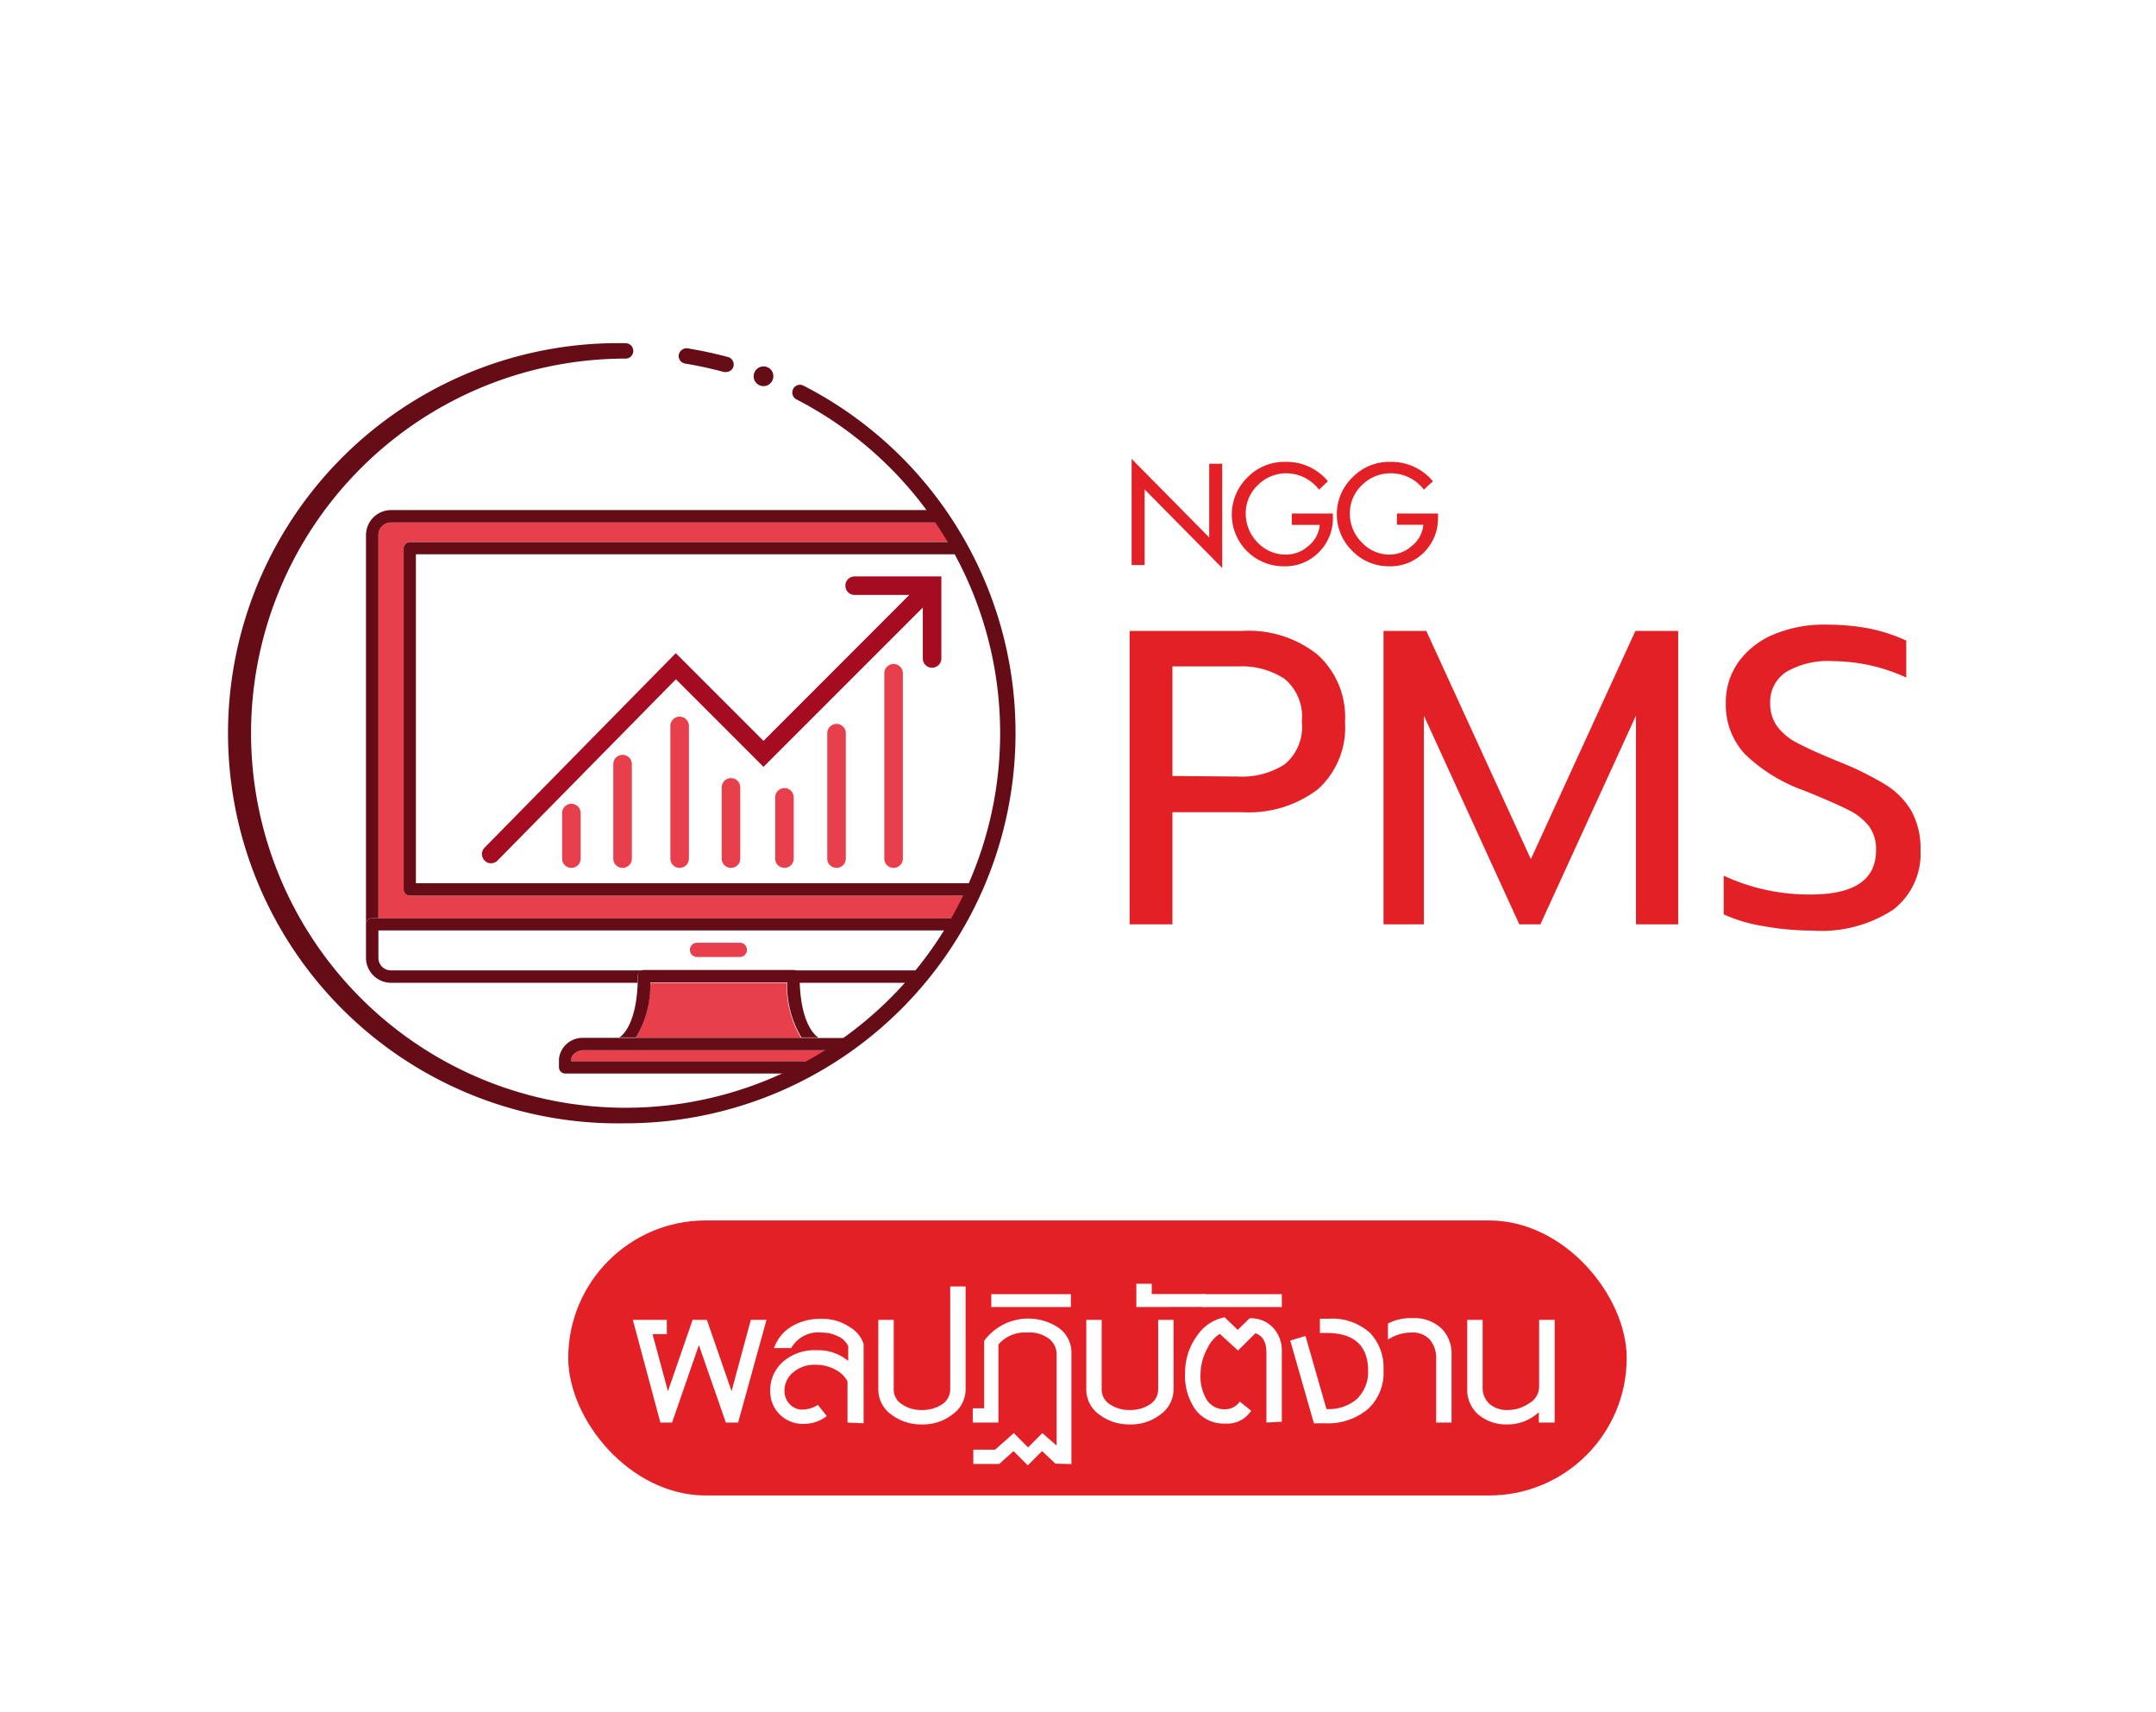 <svg xmlns="http://www.w3.org/2000/svg" viewBox="0 0 151.16 120"><defs><style>.cls-1{fill:#fff;}.cls-2{fill:#e42027;}.cls-3{fill:none;}.cls-4{fill:#e83f4c;}.cls-5{fill:#660c16;}.cls-6{fill:#a50c22;}</style></defs><title>menu-ham_pms</title><g id="Layer_2" data-name="Layer 2"><g id="Layer_1-2" data-name="Layer 1"><rect class="cls-1" width="151.16" height="120"/><rect class="cls-2" x="39.84" y="85.56" width="74.21" height="19.28" rx="9.64"/><path class="cls-1" d="M51.75,99.73h-.86L49,94.3l-1.88,5.43H46.3l-1.93-7.2h2.38v1h-1l1.08,4,1.73-5h1l1.73,5,1.35-5h1.1Z"/><path class="cls-1" d="M59.42,99.73V96.84a2,2,0,0,0-.87-.83,2.82,2.82,0,0,0-1.36-.33,2.29,2.29,0,0,0-1.58.53A1.65,1.65,0,0,0,55,97.5a1.32,1.32,0,0,0,.36.93,1.17,1.17,0,0,0,.9.39,2,2,0,0,0,1.08-.33l.63.78a2.6,2.6,0,0,1-1.71.55A2.27,2.27,0,0,1,54,97.5a2.66,2.66,0,0,1,.86-2,3.34,3.34,0,0,1,2.38-.84,3.29,3.29,0,0,1,2.23.75V94.37a1.44,1.44,0,0,0-.7-.68,2.56,2.56,0,0,0-1.15-.27,2.19,2.19,0,0,0-2.15,1.09H54.27A2.81,2.81,0,0,1,55.49,93a3.84,3.84,0,0,1,2.06-.54,3.39,3.39,0,0,1,2,.56,2.15,2.15,0,0,1,1,1.2v5.56Z"/><path class="cls-1" d="M66.78,99.16a3.32,3.32,0,0,1-2.14.7,3.43,3.43,0,0,1-2.16-.7,2.16,2.16,0,0,1-.9-1.77V92.53h1.08v4.86a1.21,1.21,0,0,0,.61,1.08,2.39,2.39,0,0,0,1.37.38,2.5,2.5,0,0,0,1.4-.39,1.25,1.25,0,0,0,.58-1.07v-7.2H67.7v7.2A2.16,2.16,0,0,1,66.78,99.16Z"/><path class="cls-1" d="M74,102.61l-.94-.88-1,1-1-1-1,.9H68.24v-1h1.53l1.31-1.16,1,1,1-1,1,.87V95a1.39,1.39,0,0,0-.56-1.17A2.28,2.28,0,0,0,72,93.42a2.42,2.42,0,0,0-2,.84v5.47h-1.8v-1H69V94a3.84,3.84,0,0,1,5.2-.93,2.13,2.13,0,0,1,.92,1.82v7.75Z"/><path class="cls-1" d="M69.5,91.63v-.9h5.58v.9Z"/><path class="cls-1" d="M81.36,99.16a3.32,3.32,0,0,1-2.14.7,3.43,3.43,0,0,1-2.16-.7,2.16,2.16,0,0,1-.9-1.77V92.53h1.08v4.86a1.21,1.21,0,0,0,.61,1.08,2.39,2.39,0,0,0,1.37.38,2.5,2.5,0,0,0,1.4-.39,1.25,1.25,0,0,0,.58-1.07V92.53h1.08v4.86A2.16,2.16,0,0,1,81.36,99.16Z"/><path class="cls-1" d="M79.67,91.63V90h1.08v.72h3.78v.9Z"/><path class="cls-1" d="M88.79,99.73V94.82c0-.72-.25-1.17-.77-1.35L86.8,94.68l-1.28-1.17a2.44,2.44,0,0,0-.86,1,3.85,3.85,0,0,0-.49,1.78A3.23,3.23,0,0,0,84.53,98a1.47,1.47,0,0,0,1.33.8,1.25,1.25,0,0,0,1.06-.54l.8.64a2,2,0,0,1-1.84.9,2.46,2.46,0,0,1-2.08-1,4.12,4.12,0,0,1-.71-2.6,4.31,4.31,0,0,1,.85-2.57,3,3,0,0,1,1.92-1.28l.92.88.83-.81a2.13,2.13,0,0,1,1.65.66,2.35,2.35,0,0,1,.61,1.68v4.91Z"/><path class="cls-1" d="M84.29,91.63v-.9h5.58v.9Z"/><path class="cls-1" d="M97,96.06a3.44,3.44,0,0,1-1.09,2.72,4.35,4.35,0,0,1-3,1h-.39l-.4,0-1.66-5.8,1.07-.32L93,98.78a3,3,0,0,0,2.12-.69,2.62,2.62,0,0,0,.8-2c0-1.76-1-2.64-2.9-2.64h-.48v-1h.61a3.94,3.94,0,0,1,2.91,1A3.54,3.54,0,0,1,97,96.06Z"/><path class="cls-1" d="M100.69,99.73V95.29a2,2,0,0,0-.44-1.37,1.62,1.62,0,0,0-1.3-.5,2.92,2.92,0,0,0-1.64.5V92.79A3.38,3.38,0,0,1,99,92.41a2.76,2.76,0,0,1,2.11.77,2.48,2.48,0,0,1,.66,1.82v4.73Z"/><path class="cls-1" d="M107.89,99.73V99a3.18,3.18,0,0,1-2.23.86,3,3,0,0,1-2-.68,2.29,2.29,0,0,1-.79-1.82V92.53h1.08v4.7a1.52,1.52,0,0,0,.48,1.19,1.85,1.85,0,0,0,1.29.43,2.65,2.65,0,0,0,1.49-.47,1.34,1.34,0,0,0,.7-1.13V92.53H109v7.2Z"/><path class="cls-3" d="M56,68.9c.09,2.84,1,3.69,1.29,3.86H60a26.57,26.57,0,0,0,4.13-3.87Z"/><path class="cls-3" d="M39.19,74.83v-.6a1.66,1.66,0,0,1,1.69-1.47h2.53c.25-.17,1.2-1,1.29-3.86H27.41a1.76,1.76,0,0,1-1.75-1.76V37.51a1.76,1.76,0,0,1,1.75-1.75H65.62a26.79,26.79,0,1,0-9.55,39.5H39.63A.44.44,0,0,1,39.19,74.83Z"/><path class="cls-4" d="M26.53,37.51V64.37H67.32c.28-.52.55-1,.8-1.58H28.73a.43.43,0,0,1-.43-.43V38.43a.44.44,0,0,1,.43-.44H67.07c-.27-.46-.55-.91-.85-1.36H27.41A.88.88,0,0,0,26.53,37.51Z"/><path class="cls-1" d="M26.53,67.14a.88.88,0,0,0,.88.89H64.88a27.33,27.33,0,0,0,1.94-2.8H26.53Zm22.34-1h3a.48.48,0,0,1,0,1h-3a.48.48,0,1,1,0-1Z"/><path class="cls-1" d="M29.16,61.92H68.51a26.83,26.83,0,0,0-1-23.06H29.16Z"/><path class="cls-4" d="M45.57,68.9a7.09,7.09,0,0,1-1,3.86H56.16a7.09,7.09,0,0,1-1-3.86Z"/><path class="cls-4" d="M43.53,73.63H40.88c-.38,0-.82.32-.82.6v.17H57.63c.41-.25.82-.5,1.21-.77H43.53Z"/><path class="cls-4" d="M48.87,67.09h3a.48.48,0,0,0,0-1h-3a.48.48,0,1,0,0,1Z"/><path class="cls-5" d="M25.66,37.51V64.8a.43.43,0,0,1,.43-.43h.44V37.51a.88.88,0,0,1,.88-.88H66.22q-.28-.43-.6-.87H27.41A1.76,1.76,0,0,0,25.66,37.51Z"/><path class="cls-5" d="M26.09,64.37a.43.43,0,0,0-.43.43v2.34a1.76,1.76,0,0,0,1.75,1.76H44.7c0-.14,0-.29,0-.44a.43.43,0,0,1,.43-.43H27.41a.88.88,0,0,1-.88-.89V65.23H66.82c.17-.28.34-.57.5-.86H26.09Z"/><path class="cls-5" d="M64.6,68.9H56c0-.14,0-.29,0-.44a.44.44,0,0,0-.44-.43h9"/><path class="cls-5" d="M28.3,38.43V62.36a.43.43,0,0,0,.43.43H68.12q.21-.43.39-.87H29.16V38.86H67.55L67.07,38H28.73A.44.44,0,0,0,28.3,38.43Z"/><path class="cls-5" d="M55.6,68H45.14a.43.43,0,0,0-.43.43c0,.15,0,.3,0,.44-.09,2.82-1,3.69-1.29,3.86h1.17a7.09,7.09,0,0,0,1-3.86h9.6a7.09,7.09,0,0,0,1,3.86h1.17c-.25-.17-1.2-1-1.29-3.86,0-.14,0-.29,0-.44A.43.43,0,0,0,55.6,68Z"/><path class="cls-5" d="M57.33,72.76H40.88a1.66,1.66,0,0,0-1.69,1.47v.6a.44.44,0,0,0,.44.43H56.07c.53-.27,1-.56,1.56-.86H40.06v-.17c0-.28.44-.6.82-.6h18c.41-.28.8-.56,1.19-.86h-2.7Z"/><path class="cls-5" d="M50.9,26.08l-.14,0c-.89-.24-1.81-.44-2.72-.59a.54.54,0,0,1-.45-.62.56.56,0,0,1,.62-.45c.95.16,1.91.36,2.83.61a.54.54,0,0,1,.38.67A.53.53,0,0,1,50.9,26.08Z"/><path class="cls-5" d="M43.86,78.75a27.35,27.35,0,1,1,0-54.69.54.54,0,0,1,0,1.08,26.26,26.26,0,1,0,22.3,12.39A26.36,26.36,0,0,0,55.84,28a.54.54,0,0,1-.23-.73.53.53,0,0,1,.73-.23A27.33,27.33,0,0,1,71.2,51.4,27.35,27.35,0,0,1,43.86,78.75Z"/><path class="cls-5" d="M54.22,26.38a.69.69,0,1,1-.69-.69A.68.68,0,0,1,54.22,26.38Z"/><path class="cls-6" d="M34.43,60.52a.61.61,0,0,1-.45-.19.64.64,0,0,1,0-.91L47.38,45.79l6.15,6.15L64,41.46a.66.66,0,0,1,.92,0,.65.65,0,0,1,0,.91L53.53,53.76l-6.14-6.14-12.5,12.7A.65.65,0,0,1,34.43,60.52Z"/><path class="cls-6" d="M65.34,46.81a.64.64,0,0,1-.64-.64V41.71H59.92a.65.65,0,1,1,0-1.3H66v5.76A.65.65,0,0,1,65.34,46.81Z"/><path class="cls-4" d="M40.06,60.84a.64.64,0,0,1-.65-.64V57a.65.65,0,0,1,1.3,0V60.2A.64.64,0,0,1,40.06,60.84Z"/><path class="cls-4" d="M43.67,60.84A.64.64,0,0,1,43,60.2V53.57a.65.65,0,0,1,1.3,0V60.2A.64.64,0,0,1,43.67,60.84Z"/><path class="cls-4" d="M47.64,60.84A.64.64,0,0,1,47,60.2V50.89a.65.65,0,0,1,1.3,0V60.2A.64.64,0,0,1,47.64,60.84Z"/><path class="cls-4" d="M51.25,60.84a.64.64,0,0,1-.65-.64v-5a.65.65,0,0,1,1.3,0v5A.64.64,0,0,1,51.25,60.84Z"/><path class="cls-4" d="M55,60.84a.64.64,0,0,1-.65-.64V55.9a.65.65,0,0,1,1.3,0v4.3A.64.64,0,0,1,55,60.84Z"/><path class="cls-4" d="M58.64,60.84A.64.64,0,0,1,58,60.2V51.4a.65.65,0,0,1,1.3,0v8.8A.64.64,0,0,1,58.64,60.84Z"/><path class="cls-4" d="M62.61,60.84A.64.64,0,0,1,62,60.2v-13a.65.65,0,0,1,1.3,0v13A.64.64,0,0,1,62.61,60.84Z"/><path class="cls-2" d="M79.2,44.23h7.92a7.74,7.74,0,0,1,5.25,1.66,5.89,5.89,0,0,1,1.93,4.73,5.82,5.82,0,0,1-1.91,4.72,8,8,0,0,1-5.27,1.6H82.2V64.8h-3Zm7.59,10.21a5.54,5.54,0,0,0,3.27-.85,3.38,3.38,0,0,0,1.21-3,3.42,3.42,0,0,0-1.21-3,5.47,5.47,0,0,0-3.27-.87H82.2v7.68Z"/><path class="cls-2" d="M97,44.23h3l7.33,16,7.33-16h3V64.8H114.7V50.17L108,64.8h-1.48L99.83,50.17V64.8H97Z"/><path class="cls-2" d="M123.66,64.93a10.73,10.73,0,0,1-2.81-.83V61.39a14.19,14.19,0,0,0,6.09,1.32q4.59,0,4.59-3.09a2.71,2.71,0,0,0-.5-1.71,4.14,4.14,0,0,0-1.44-1.13c-.63-.32-1.65-.77-3.06-1.34a11.55,11.55,0,0,1-4.21-2.59A5.08,5.08,0,0,1,121,49.29a4.85,4.85,0,0,1,.88-2.87,5.76,5.76,0,0,1,2.47-1.94,9.1,9.1,0,0,1,3.65-.69,16.38,16.38,0,0,1,3,.26,11.72,11.72,0,0,1,2.65.86V47.5a12.48,12.48,0,0,0-5.18-1.15,5.75,5.75,0,0,0-3.24.76,2.5,2.5,0,0,0-1.12,2.18,2.69,2.69,0,0,0,.49,1.63,4,4,0,0,0,1.44,1.18c.64.34,1.59.77,2.84,1.28a21.61,21.61,0,0,1,3.3,1.62,5.38,5.38,0,0,1,1.84,1.87,5.48,5.48,0,0,1,.63,2.75,4.94,4.94,0,0,1-1.91,4.15,9.18,9.18,0,0,1-5.65,1.47A19.36,19.36,0,0,1,123.66,64.93Z"/><path class="cls-2" d="M80.25,34.31v5.3h-.91V32.17l5.44,5.51V32.51h.91v7.31Z"/><path class="cls-2" d="M92.48,38.7a3.27,3.27,0,0,1-2.46,1,3.63,3.63,0,0,1-2.57-6.22,3.58,3.58,0,0,1,2.65-1.1,3.73,3.73,0,0,1,3,1.36l-.62.59a2.9,2.9,0,0,0-2.3-1.15,2.8,2.8,0,0,0-2,.84,2.71,2.71,0,0,0-.84,2,2.87,2.87,0,0,0,.82,2,2.68,2.68,0,0,0,2,.86,2.36,2.36,0,0,0,1.58-.61,2.13,2.13,0,0,0,.79-1.47H90.57V36h2.88v.28A3.31,3.31,0,0,1,92.48,38.7Z"/><path class="cls-2" d="M99.86,38.7a3.31,3.31,0,0,1-2.47,1,3.55,3.55,0,0,1-2.58-1.08,3.59,3.59,0,0,1,0-5.14,3.58,3.58,0,0,1,2.65-1.1,3.77,3.77,0,0,1,3,1.36l-.63.59a2.9,2.9,0,0,0-2.29-1.15,2.82,2.82,0,0,0-2.06.84,2.71,2.71,0,0,0-.84,2,2.84,2.84,0,0,0,.83,2,2.65,2.65,0,0,0,2,.86A2.34,2.34,0,0,0,99,38.26a2.09,2.09,0,0,0,.79-1.47H97.94V36h2.88v.28A3.34,3.34,0,0,1,99.86,38.7Z"/></g></g></svg>